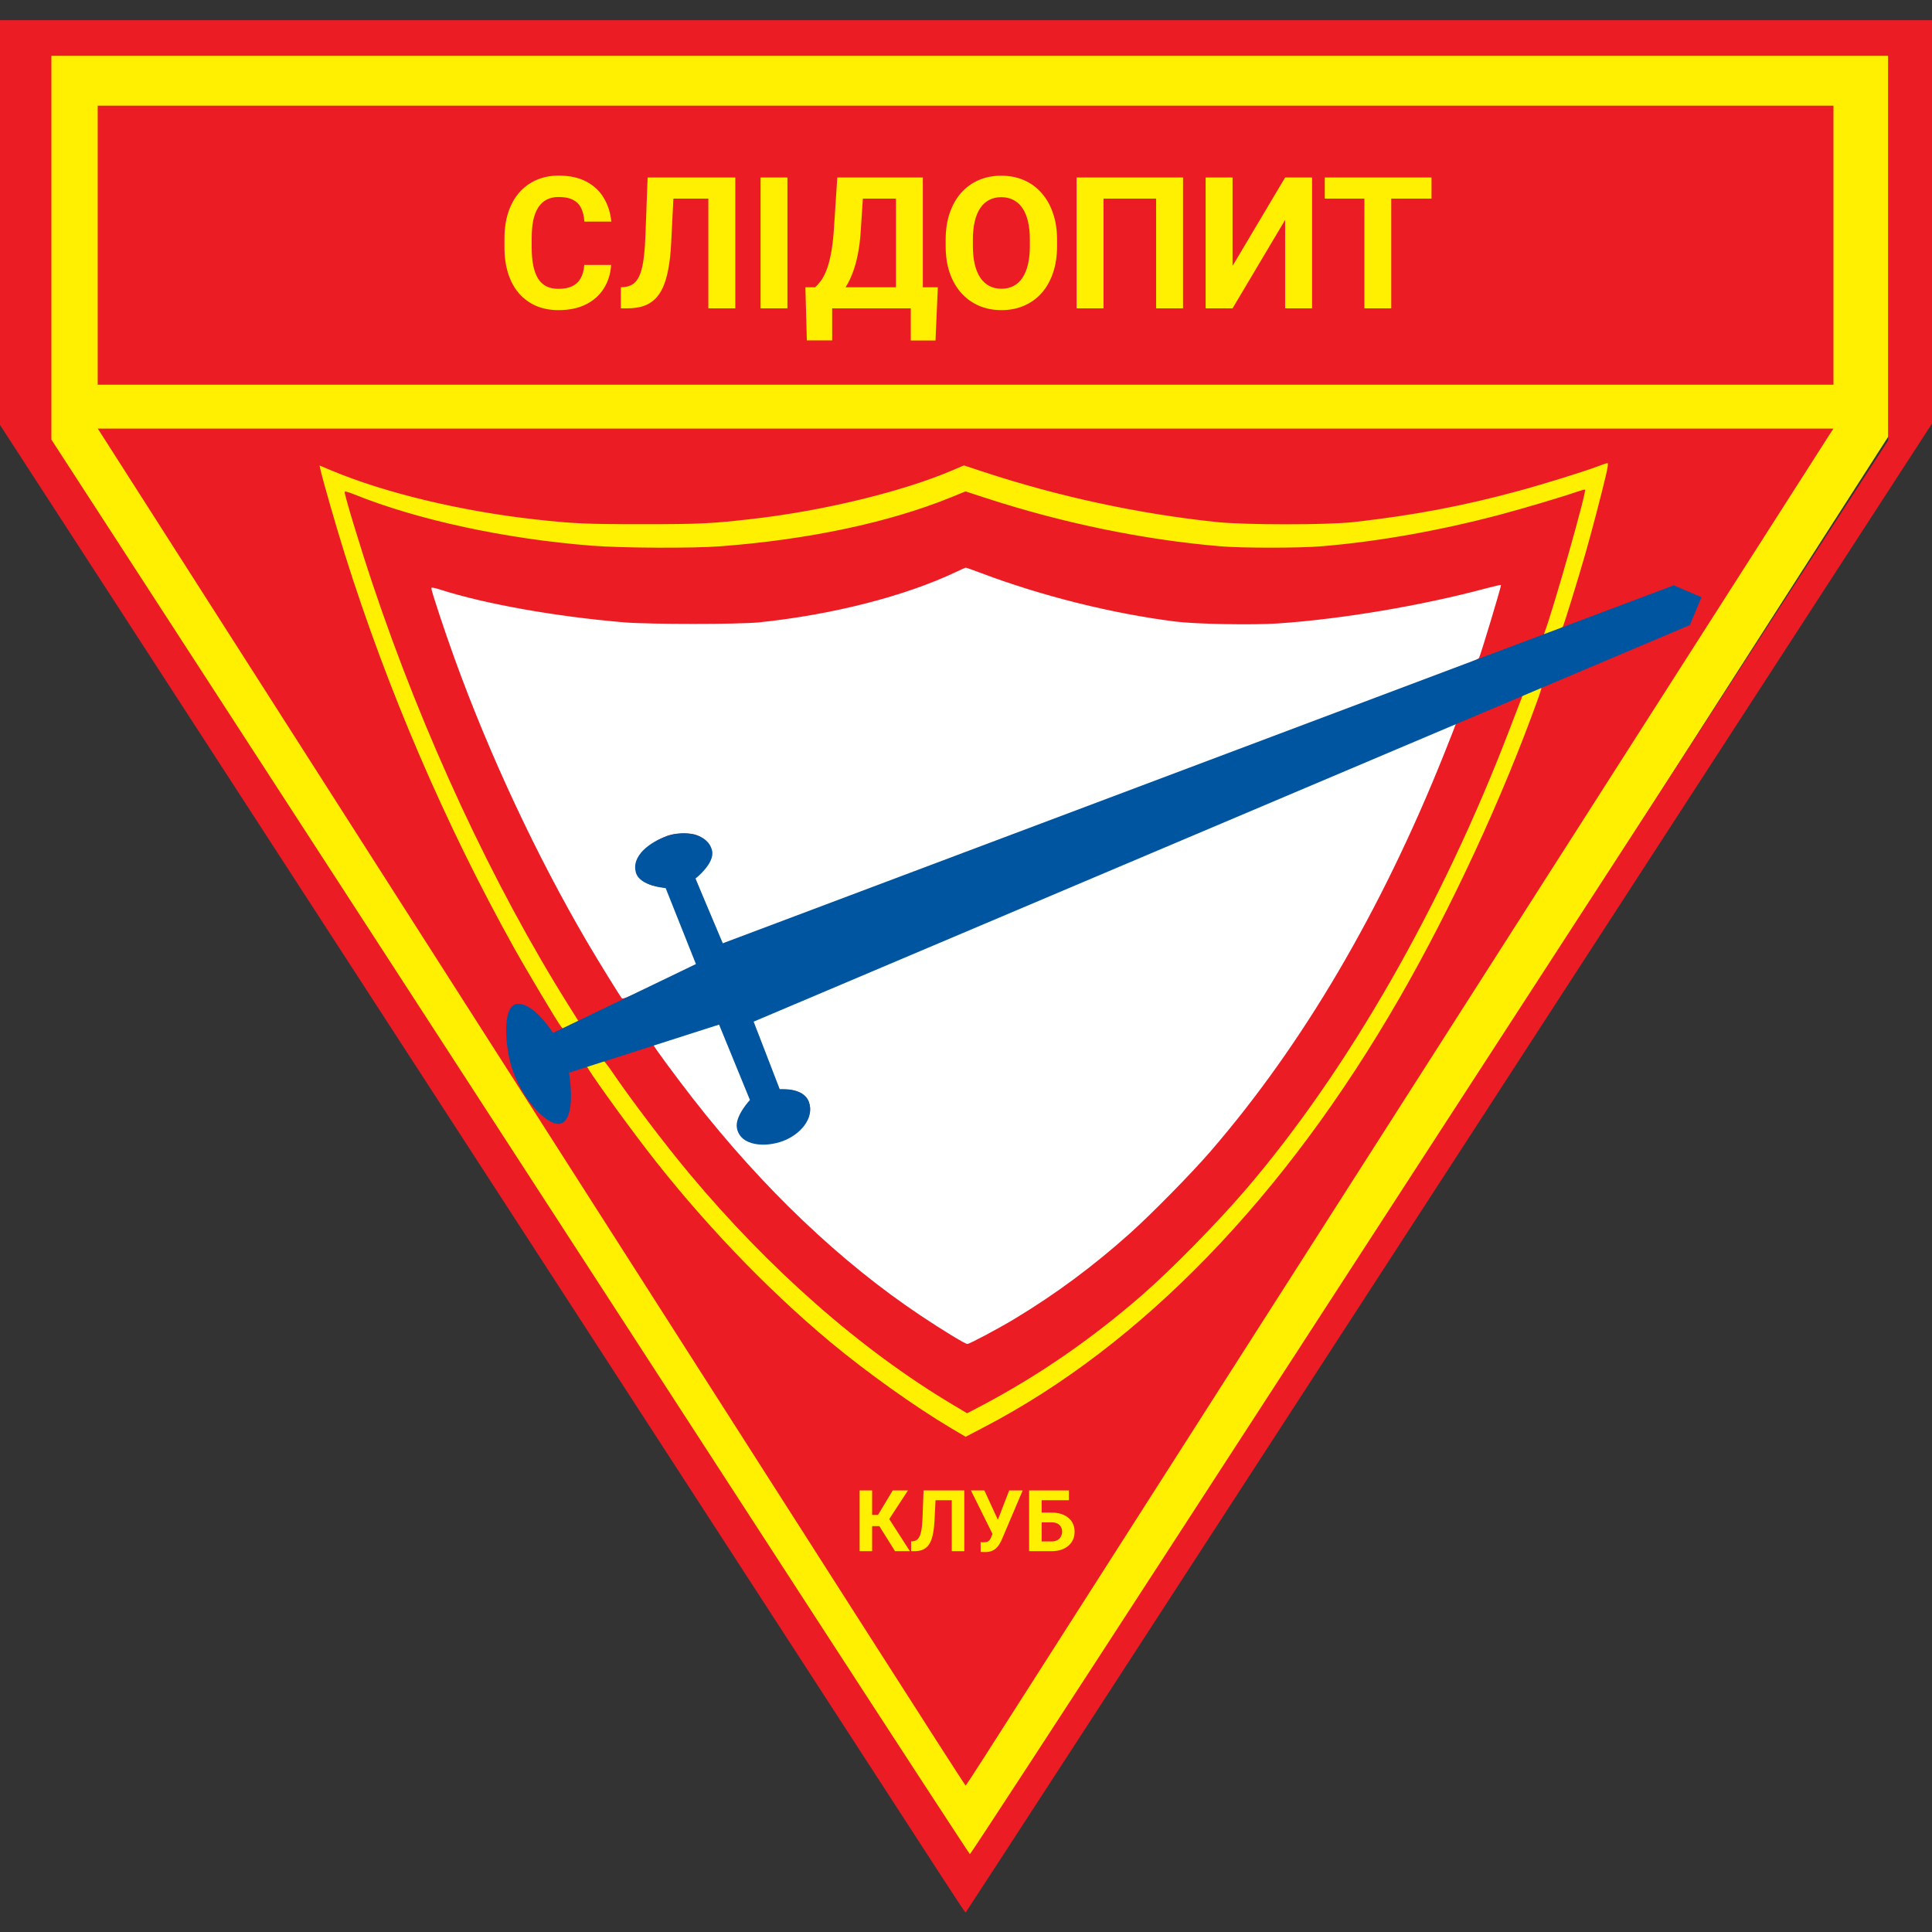 <svg width="2299" height="2299" viewBox="0 0 2299 2299" fill="none" xmlns="http://www.w3.org/2000/svg">
<rect x="0" y="0" width="2299" height="2299" fill="#333333" stroke="none"/>
<g clip-path="url(#clip0_401_2)">
<path d="M1146.17 2235.02L14.54 471.5V52.284L2277.81 52.284V471.5L1146.17 2235.02Z" fill="#FFF001"/>
<path d="M588.834 974.12L482.169 661.19L761.899 699.335L962.513 676.731L1153.24 629.403L1301.58 676.731L1553.05 699.335L1835.61 661.19L1721.17 974.12L1572.13 1267.98L1317.12 1539.94L1141.23 1635.3L1040.22 1563.25L761.899 1267.98L588.834 974.12Z" fill="white"/>
<path fill-rule="evenodd" clip-rule="evenodd" d="M-1 264.079V504.129L206.441 823.891C758.333 1674.61 1098.18 2198.52 1122.02 2235.35C1136.47 2257.67 1148.61 2275.93 1149 2275.92C1149.39 2275.91 1408.3 1877.23 1724.35 1389.97L2299 504.034V264.032V24.028H1149H-1V264.079ZM2246.73 295.322V524.233L1929.41 1013.37C1754.89 1282.39 1509.33 1660.95 1383.73 1854.61C1258.12 2048.27 1154.81 2206.55 1154.15 2206.34C1153.49 2206.13 1069.02 2076.61 966.44 1918.51C802.283 1665.5 554.707 1283.88 175.379 699.164L61.162 523.104V294.757V66.411H1153.94H2246.73V295.322ZM116.26 291.749V457.751H1149H2181.74V291.749V125.748H1149H116.26V291.749ZM122.471 519.559C131.582 533.68 891.281 1722.37 1029.43 1938.67C1094.8 2041.02 1148.61 2124.77 1149 2124.77C1149.39 2124.78 1159.51 2109.37 1171.49 2090.54C1183.46 2071.71 1331.02 1840.79 1499.38 1577.38C1667.73 1313.96 1886.75 971.295 1986.07 815.889C2085.39 660.484 2170.03 528.09 2174.17 521.679L2181.68 510.023H1149H116.317L122.471 519.559ZM1910.99 565.475C1905.29 589.726 1893.76 633.677 1886.26 659.778C1877.44 690.501 1861.16 743.151 1859.66 745.847C1859.04 746.952 1853.62 749.663 1847.62 751.871C1838.12 755.365 1836.83 755.562 1837.66 753.394C1847.86 726.865 1888.22 584.772 1886.15 582.702C1885.81 582.353 1881.76 583.373 1877.16 584.968C1858.72 591.371 1813.47 604.845 1785.46 612.276C1712.83 631.54 1639.74 644.494 1572.13 650.08C1545.38 652.291 1478.02 652.274 1452.04 650.051C1360.45 642.21 1265.36 622.644 1173.33 592.698L1148.93 584.755L1131.66 591.779C1057.91 621.775 962.174 642.111 857.262 650.059C823.635 652.608 740.629 652.214 703.975 649.333C601.408 641.272 496.987 618.738 421.896 588.458C414.109 585.319 410.118 584.304 410.118 585.467C410.118 589.904 428.654 650.924 443.236 694.489C503.33 874.024 586.414 1052.71 676.57 1196.31L688.345 1215.07L679.088 1219.63L669.83 1224.18L667.174 1220.91C663.172 1215.97 627.036 1155.41 611.81 1128.11C530.242 981.881 460.863 820.52 410.221 659.266C400.192 627.333 383.763 570.21 381.225 558.455L380.245 553.908L394.989 560.085C458.015 586.491 548.594 608.234 636.162 617.976C681.971 623.074 696.991 623.752 764.018 623.752C833.226 623.752 846.951 623.081 897.526 617.226C981.462 607.508 1075.39 584.539 1134 559.396L1147.02 553.812L1170.26 561.471C1259.82 590.988 1355.06 611.48 1447.8 621.193C1481.95 624.77 1579.3 624.783 1610.98 621.216C1682.53 613.156 1741.02 602.094 1807.35 584.077C1837.61 575.859 1886.26 560.746 1902.01 554.673C1907.06 552.726 1911.91 551.101 1912.8 551.063C1913.87 551.016 1913.27 555.797 1910.99 565.475ZM1168.18 682.198C1240.46 709.435 1324.29 730.303 1399.06 739.669C1423.46 742.724 1491.11 743.924 1521.27 741.836C1597.57 736.552 1691.28 720.74 1768.15 700.18C1778.06 697.53 1786.16 695.712 1786.16 696.137C1786.16 698.865 1763.49 774.19 1760.05 782.894C1759.47 784.37 1746.14 790.105 1723.55 798.603C1703.98 805.965 1501.88 882.003 1274.43 967.578C1046.98 1053.15 860.327 1123.17 859.654 1123.17C858.978 1123.17 851.404 1105.53 842.825 1083.96L827.222 1044.76L833.339 1038.4C847.559 1023.62 848.888 1008.55 836.863 998.427C830.364 992.958 823.759 991.382 810.095 992.034C800.123 992.512 796.134 993.434 788.402 997.052C751.123 1014.5 748.875 1051.73 784.888 1055.23C790.283 1055.76 793.825 1056.84 794.58 1058.18C798.606 1065.36 829.66 1146.38 828.731 1147.28C828.105 1147.89 808.244 1157.67 784.596 1169.02C750.221 1185.51 741.266 1189.29 739.938 1187.85C737.83 1185.55 711.777 1143.33 698.726 1121.05C638.623 1018.47 582.249 897.953 540.983 783.815C528.829 750.198 513.251 703.096 513.251 699.964C513.251 698.736 516.477 699.255 524.2 701.724C577.637 718.816 661.26 733.68 742.827 740.583C771.679 743.025 879.67 743.031 903.177 740.593C990.467 731.537 1076.78 709.452 1137.7 680.585C1143.53 677.823 1148.66 675.509 1149.11 675.441C1149.56 675.373 1158.14 678.415 1168.18 682.198ZM1830.07 831.783C1787.76 949.455 1727.14 1080.33 1665 1188.16C1528.77 1424.52 1358.06 1600.75 1170.78 1698.37L1149.04 1709.7L1131.81 1699.5C1089.28 1674.33 1031.02 1632.76 987.944 1596.86C911.528 1533.16 833.66 1451.57 769.253 1367.71C739.722 1329.27 698.324 1271.42 698.324 1268.6C698.324 1267.52 714.464 1261.62 717.417 1261.62C718.291 1261.62 722.777 1267.18 727.385 1273.98C750.06 1307.43 790.437 1360.72 819.676 1395.78C915.229 1510.37 1024.54 1606.38 1133.34 1671.28L1150.88 1681.74L1167.95 1672.75C1235.86 1636.96 1299.44 1593.1 1359.85 1540.37C1394.22 1510.36 1447.98 1455.65 1481.74 1416.32C1603.65 1274.29 1716.5 1077.25 1797.32 865.337C1804.43 846.688 1810.8 830.116 1811.48 828.511C1812.5 826.092 1830.35 816.905 1834.51 816.657C1835.07 816.623 1833.07 823.429 1830.07 831.783ZM1732.48 861.173C1732.48 861.603 1726.2 877.654 1718.53 896.846C1643.55 1084.35 1550.35 1242.92 1440.18 1370.4C1417.79 1396.32 1370.41 1444.51 1344.67 1467.56C1301.04 1506.63 1256.16 1539.91 1207.6 1569.21C1188.29 1580.86 1153.69 1599.27 1151.11 1599.27C1148.49 1599.27 1122.31 1583.35 1095.31 1565.33C1000.09 1501.78 907.288 1413.35 824.769 1307.54C804.77 1281.89 777.44 1244.79 777.44 1243.28C777.44 1241.65 856.773 1217.48 858.013 1218.73C858.674 1219.4 867.145 1239.97 876.84 1264.45L894.464 1308.95L889.007 1314.6C882.88 1320.94 877.825 1330.98 877.778 1336.9C877.703 1346.46 885.651 1356.22 895.804 1359.04C903.067 1361.06 916.629 1360.85 925.075 1358.59C935.352 1355.85 943.598 1351.25 951.62 1343.78C973.587 1323.34 965.007 1297.54 935.907 1296.53L927.269 1296.23L911.015 1255.26C902.075 1232.73 895.224 1214.1 895.79 1213.88C896.356 1213.65 1084.05 1134.07 1312.88 1037.04C1541.72 940.016 1729.74 860.575 1730.71 860.51C1731.68 860.445 1732.48 860.744 1732.48 861.173Z" fill="#EB1C24"/>
<path d="M1037.79 1773.54V1845.85H1022.89V1773.54H1037.79ZM1080.41 1773.54L1052.69 1816H1034.47L1032.58 1802.74H1044.75L1062.33 1773.54H1080.41ZM1065.06 1845.85L1044.8 1813.52L1055.13 1802.89L1082.74 1845.85H1065.06ZM1136.83 1773.54V1785.21H1100.87V1773.54H1136.83ZM1147.46 1773.54V1845.85H1132.56V1773.54H1147.46ZM1098.99 1773.54H1113.84L1112 1809.84C1111.73 1815.27 1111.22 1819.99 1110.46 1824C1109.73 1828.01 1108.74 1831.42 1107.48 1834.23C1106.22 1837.01 1104.66 1839.26 1102.81 1840.99C1100.99 1842.68 1098.84 1843.92 1096.35 1844.71C1093.87 1845.47 1091.04 1845.85 1087.86 1845.85H1084.18V1834.23L1086.07 1834.08C1087.69 1833.92 1089.12 1833.49 1090.34 1832.79C1091.57 1832.1 1092.61 1831.05 1093.47 1829.66C1094.37 1828.27 1095.09 1826.5 1095.66 1824.35C1096.25 1822.16 1096.72 1819.5 1097.05 1816.35C1097.41 1813.21 1097.66 1809.53 1097.79 1805.32L1098.99 1773.54ZM1183.12 1819.63L1200.9 1773.54H1216.95L1192.16 1831.85C1191.3 1833.83 1190.31 1835.74 1189.18 1837.56C1188.09 1839.35 1186.78 1840.95 1185.26 1842.38C1183.74 1843.77 1181.91 1844.88 1179.8 1845.7C1177.68 1846.5 1175.14 1846.9 1172.2 1846.9C1171.47 1846.9 1170.57 1846.88 1169.51 1846.85C1168.45 1846.81 1167.61 1846.76 1166.98 1846.7L1166.88 1835.08C1167.28 1835.18 1167.91 1835.24 1168.77 1835.27C1169.63 1835.27 1170.26 1835.27 1170.66 1835.27C1172.61 1835.27 1174.15 1834.99 1175.28 1834.43C1176.4 1833.87 1177.3 1833.07 1177.96 1832.05C1178.65 1830.99 1179.27 1829.74 1179.8 1828.32L1183.12 1819.63ZM1171.35 1773.54L1187.84 1809.35L1192.46 1825.79L1181.38 1825.99L1155.36 1773.54H1171.35ZM1271.98 1773.54V1785.21H1239.45V1845.85H1224.6V1773.54H1271.98ZM1234.33 1799.91H1251.22C1256.91 1799.91 1261.81 1800.85 1265.92 1802.74C1270.03 1804.63 1273.19 1807.28 1275.41 1810.69C1277.62 1814.1 1278.73 1818.07 1278.73 1822.61C1278.73 1826.05 1278.1 1829.2 1276.85 1832.05C1275.59 1834.86 1273.75 1837.31 1271.33 1839.4C1268.95 1841.45 1266.07 1843.04 1262.69 1844.17C1259.31 1845.29 1255.49 1845.85 1251.22 1845.85H1224.6V1773.54H1239.55V1834.23H1251.22C1254.07 1834.23 1256.42 1833.7 1258.27 1832.64C1260.12 1831.58 1261.52 1830.18 1262.44 1828.42C1263.4 1826.63 1263.88 1824.66 1263.88 1822.51C1263.88 1820.46 1263.4 1818.6 1262.44 1816.95C1261.52 1815.26 1260.12 1813.93 1258.27 1812.97C1256.42 1812.01 1254.07 1811.53 1251.22 1811.53H1234.33V1799.91Z" fill="#FFF001"/>
<path d="M695.24 315.249H727.21C726.569 325.727 723.682 335.03 718.549 343.156C713.488 351.282 706.396 357.626 697.272 362.188C688.219 366.751 677.312 369.032 664.553 369.032C654.573 369.032 645.627 367.321 637.715 363.899C629.802 360.406 623.031 355.417 617.399 348.93C611.839 342.443 607.598 334.602 604.675 325.407C601.753 316.211 600.291 305.911 600.291 294.506V283.706C600.291 272.301 601.788 262.001 604.782 252.805C607.847 243.538 612.196 235.662 617.827 229.175C623.53 222.688 630.337 217.698 638.249 214.206C646.162 210.713 655.001 208.966 664.767 208.966C677.74 208.966 688.682 211.319 697.592 216.023C706.574 220.728 713.524 227.215 718.442 235.483C723.432 243.752 726.426 253.162 727.424 263.711H695.347C694.99 257.439 693.743 252.128 691.605 247.78C689.466 243.36 686.223 240.046 681.874 237.836C677.598 235.555 671.895 234.414 664.767 234.414C659.42 234.414 654.751 235.412 650.76 237.408C646.768 239.404 643.417 242.434 640.709 246.497C638 250.56 635.968 255.692 634.614 261.894C633.331 268.024 632.689 275.224 632.689 283.492V294.506C632.689 302.56 633.295 309.653 634.507 315.783C635.719 321.842 637.572 326.975 640.067 331.18C642.633 335.315 645.912 338.451 649.904 340.59C653.967 342.657 658.85 343.691 664.553 343.691C671.253 343.691 676.778 342.621 681.126 340.483C685.474 338.344 688.789 335.172 691.07 330.967C693.422 326.761 694.812 321.522 695.24 315.249ZM852.097 211.212V236.339H774.685V211.212H852.097ZM874.979 211.212V366.893H842.902V211.212H874.979ZM770.621 211.212H802.592L798.635 289.373C798.065 301.064 796.96 311.221 795.321 319.847C793.753 328.472 791.614 335.814 788.905 341.873C786.197 347.861 782.846 352.708 778.855 356.415C774.934 360.05 770.301 362.723 764.954 364.434C759.608 366.073 753.514 366.893 746.67 366.893H738.758V341.873L742.821 341.552C746.314 341.196 749.379 340.269 752.017 338.772C754.654 337.275 756.899 335.03 758.753 332.036C760.677 329.042 762.246 325.228 763.457 320.595C764.741 315.89 765.739 310.152 766.451 303.38C767.235 296.608 767.77 288.696 768.055 279.643L770.621 211.212ZM936.995 211.212V366.893H905.025V211.212H936.995ZM1092.89 341.873V366.893H980.727V341.873H1092.89ZM990.243 341.873V405.065H960.091L958.38 341.873H990.243ZM1115.99 341.873L1113.21 405.172H1083.8V341.873H1115.99ZM1075.25 211.212V236.339H1000.29V211.212H1075.25ZM1098.13 211.212V366.893H1066.16V211.212H1098.13ZM996.338 211.212H1028.42L1024.25 274.618C1023.6 285.096 1022.46 294.363 1020.82 302.418C1019.26 310.402 1017.33 317.423 1015.05 323.482C1012.84 329.541 1010.38 334.852 1007.67 339.414C1004.96 343.904 1002.11 347.825 999.118 351.175C996.124 354.454 993.095 357.377 990.029 359.943C986.964 362.438 983.97 364.755 981.048 366.893H962.657V341.873H969.821C971.888 340.162 974.062 337.81 976.343 334.816C978.695 331.822 980.905 327.795 982.972 322.733C985.111 317.601 986.964 311.114 988.532 303.273C990.172 295.432 991.384 285.88 992.168 274.618L996.338 211.212ZM1257.87 285.417V292.795C1257.87 304.628 1256.27 315.249 1253.06 324.658C1249.85 334.067 1245.33 342.087 1239.48 348.716C1233.64 355.274 1226.65 360.299 1218.53 363.792C1210.47 367.285 1201.53 369.032 1191.69 369.032C1181.92 369.032 1172.98 367.285 1164.85 363.792C1156.8 360.299 1149.81 355.274 1143.89 348.716C1137.98 342.087 1133.38 334.067 1130.1 324.658C1126.89 315.249 1125.29 304.628 1125.29 292.795V285.417C1125.29 273.513 1126.89 262.892 1130.1 253.554C1133.31 244.144 1137.83 236.125 1143.68 229.496C1149.6 222.866 1156.58 217.805 1164.64 214.313C1172.76 210.82 1181.71 209.073 1191.47 209.073C1201.31 209.073 1210.26 210.82 1218.31 214.313C1226.44 217.805 1233.42 222.866 1239.27 229.496C1245.19 236.125 1249.75 244.144 1252.96 253.554C1256.23 262.892 1257.87 273.513 1257.87 285.417ZM1225.48 292.795V285.203C1225.48 276.934 1224.73 269.664 1223.23 263.391C1221.73 257.118 1219.52 251.843 1216.6 247.566C1213.68 243.289 1210.11 240.081 1205.91 237.943C1201.7 235.733 1196.89 234.628 1191.47 234.628C1186.06 234.628 1181.25 235.733 1177.04 237.943C1172.91 240.081 1169.38 243.289 1166.45 247.566C1163.6 251.843 1161.43 257.118 1159.93 263.391C1158.43 269.664 1157.69 276.934 1157.69 285.203V292.795C1157.69 300.992 1158.43 308.263 1159.93 314.607C1161.43 320.88 1163.64 326.191 1166.56 330.539C1169.48 334.816 1173.05 338.059 1177.25 340.269C1181.46 342.479 1186.27 343.584 1191.69 343.584C1197.11 343.584 1201.92 342.479 1206.12 340.269C1210.33 338.059 1213.86 334.816 1216.71 330.539C1219.56 326.191 1221.73 320.88 1223.23 314.607C1224.73 308.263 1225.48 300.992 1225.48 292.795ZM1407.78 211.212V366.893H1375.7V236.339H1313.15V366.893H1281.08V211.212H1407.78ZM1466.7 316.425L1529.25 211.212H1561.32V366.893H1529.25V261.68L1466.7 366.893H1434.62V211.212H1466.7V316.425ZM1655.52 211.212V366.893H1623.55V211.212H1655.52ZM1703.43 211.212V236.339H1576.4V211.212H1703.43Z" fill="#FFF001"/>
<path d="M666.35 1337.2C653.635 1340.03 624.673 1313.89 610.546 1275.04C600.698 1247.96 596.418 1195.17 616.197 1194.51C635.976 1193.85 658.06 1229.13 658.06 1229.13L828.113 1147.19L792.087 1056.77C792.087 1056.77 762.014 1054.63 756.954 1039.11C750.24 1018.51 773.897 1001.61 794.393 994.606C815.065 987.542 842.714 992.026 847.372 1012.27C850.859 1027.42 827.593 1045.47 827.593 1045.47L860.087 1122.46L1991.72 696.51L2024.74 710.638L2010.79 743.838L896.819 1215.71L927.9 1296.23C927.9 1296.23 956.156 1293.41 962.513 1311.07C969.694 1331.01 951.777 1350.18 931.952 1357.69C911.045 1365.61 880.776 1364.16 876.854 1342.15C874.343 1328.05 892.394 1308.95 892.394 1308.95L855.662 1219.24L677.133 1276.45C677.133 1276.45 686.836 1332.65 666.35 1337.2Z" fill="#0055A0"/>
</g>
<defs>
<clipPath id="clip0_401_2">
<rect width="2299" height="2299" fill="white"/>
</clipPath>
</defs>
</svg>
